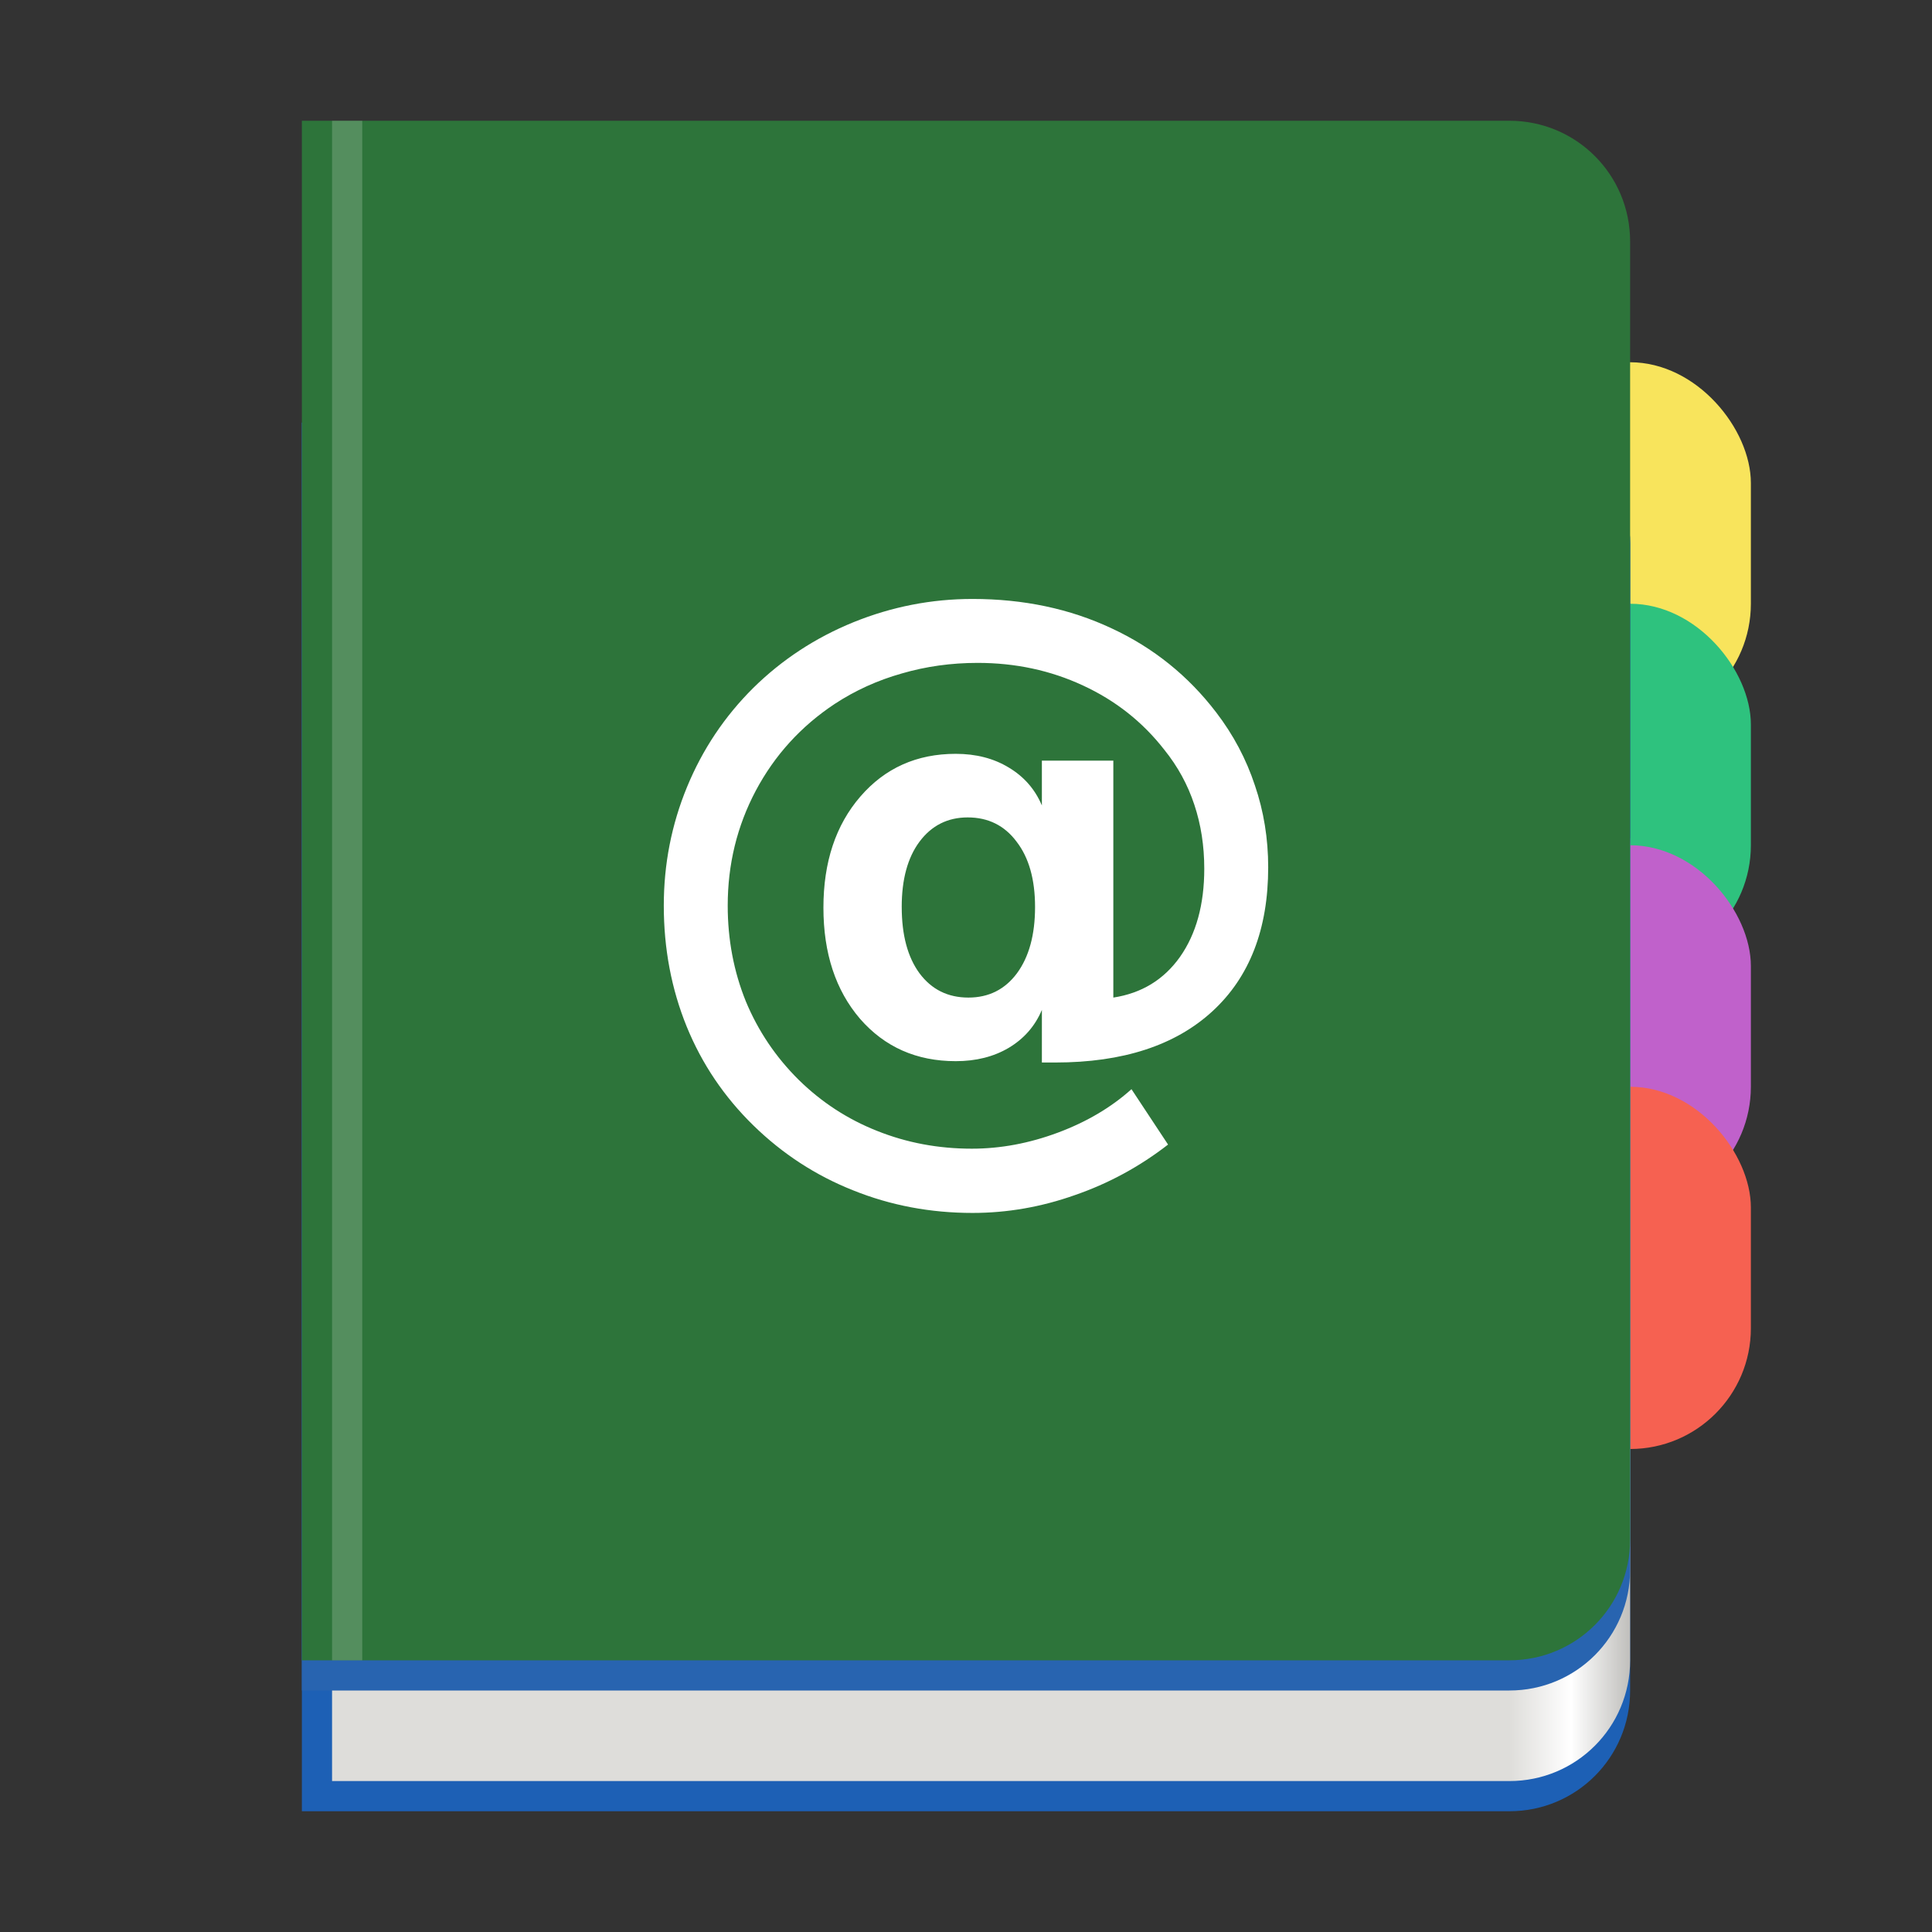 <?xml version="1.0" encoding="UTF-8" standalone="no"?>
<svg
   xmlns:dc="http://purl.org/dc/elements/1.1/"
   xmlns:cc="http://creativecommons.org/ns#"
   xmlns:rdf="http://www.w3.org/1999/02/22-rdf-syntax-ns#"
   xmlns:svg="http://www.w3.org/2000/svg"
   xmlns="http://www.w3.org/2000/svg"
   xmlns:xlink="http://www.w3.org/1999/xlink"
   viewBox="0 0 128 128"
   style="display:inline;enable-background:new"
   version="1.0"
   id="svg11300"
   height="128"
   width="128">
  <rect x="0" y="0" width="128" height="128" fill="#333333" stroke="none"/>
  <title
     id="title4162">Adwaita Icon Template</title>
  <defs
     id="defs3">
    <linearGradient
       id="linearGradient1458">
      <stop
         id="stop1452"
         offset="0"
         style="stop-color:#deddda;stop-opacity:1" />
      <stop
         style="stop-color:#ffffff;stop-opacity:1"
         offset="0.511"
         id="stop1454" />
      <stop
         id="stop1456"
         offset="1"
         style="stop-color:#c0bfbc;stop-opacity:1" />
    </linearGradient>
    <linearGradient
       gradientTransform="translate(0,640)"
       gradientUnits="userSpaceOnUse"
       y2="120"
       x2="416"
       y1="120"
       x1="384"
       id="linearGradient1053-2"
       xlink:href="#linearGradient1458" />
  </defs>
  <g
     transform="translate(0,-172)"
     style="display:inline"
     id="layer1">
    <g
       style="display:none"
       id="layer3">
      <circle
         style="display:inline;opacity:0.1;vector-effect:none;fill:none;fill-opacity:1;stroke:#000000;stroke-width:0.99;stroke-linecap:butt;stroke-linejoin:miter;stroke-miterlimit:4;stroke-dasharray:0.99, 0.99;stroke-dashoffset:0;stroke-opacity:1;marker:none;marker-start:none;marker-mid:none;marker-end:none;paint-order:normal;enable-background:new"
         id="circle2892"
         r="59.504"
         cy="236"
         cx="64" />
      <rect
         style="display:inline;opacity:0.1;vector-effect:none;fill:none;fill-opacity:1;stroke:#000000;stroke-width:0.99;stroke-linecap:butt;stroke-linejoin:miter;stroke-miterlimit:4;stroke-dasharray:0.99, 0.99;stroke-dashoffset:0;stroke-opacity:1;marker:none;marker-start:none;marker-mid:none;marker-end:none;paint-order:normal;enable-background:new"
         id="rect2894"
         width="87.01"
         height="111.01"
         x="20.495"
         y="180.495"
         rx="8.701"
         ry="7.929" />
      <rect
         style="display:inline;opacity:0.1;vector-effect:none;fill:none;fill-opacity:1;stroke:#000000;stroke-width:0.99;stroke-linecap:butt;stroke-linejoin:miter;stroke-miterlimit:4;stroke-dasharray:0.99, 0.99;stroke-dashoffset:0;stroke-opacity:1;marker:none;marker-start:none;marker-mid:none;marker-end:none;paint-order:normal;enable-background:new"
         id="rect2896"
         width="103.01"
         height="103.01"
         x="12.495"
         y="184.495"
         rx="7.924"
         ry="7.924" />
      <rect
         style="display:inline;opacity:0.1;vector-effect:none;fill:none;fill-opacity:1;stroke:#000000;stroke-width:0.99;stroke-linecap:butt;stroke-linejoin:miter;stroke-miterlimit:4;stroke-dasharray:0.99, 0.99;stroke-dashoffset:0;stroke-opacity:1;marker:none;marker-start:none;marker-mid:none;marker-end:none;paint-order:normal;enable-background:new"
         id="rect2898"
         width="111.01"
         height="87.01"
         x="8.495"
         y="200.495"
         rx="7.929"
         ry="8.701" />
      <path
         style="display:inline;fill:none;stroke:#55a263;stroke-width:2;stroke-linecap:butt;stroke-linejoin:miter;stroke-miterlimit:4;stroke-dasharray:none;stroke-opacity:1;enable-background:new"
         d="M 2.6203015e-5,289 H 128"
         id="path2900" />
    </g>
    <g
       style="display:inline"
       id="layer9">
      <g
         transform="translate(192.5,2.5)"
         id="g1308"
         style="display:inline;enable-background:new">
        <rect
           style="display:inline;opacity:1;fill:#f8e45c;fill-opacity:1;stroke:none;stroke-width:6;stroke-linecap:round;stroke-linejoin:miter;stroke-miterlimit:4;stroke-dasharray:none;stroke-dashoffset:0;stroke-opacity:1;marker:none;marker-start:none;marker-mid:none;marker-end:none;paint-order:normal;enable-background:new"
           id="rect1036-36"
           width="16"
           height="24"
           x="-92.5"
           y="193.5"
           rx="8"
           ry="8.003" />
        <rect
           style="display:inline;opacity:1;fill:#2ec27e;fill-opacity:1;stroke:none;stroke-width:6;stroke-linecap:round;stroke-linejoin:miter;stroke-miterlimit:4;stroke-dasharray:none;stroke-dashoffset:0;stroke-opacity:1;marker:none;marker-start:none;marker-mid:none;marker-end:none;paint-order:normal;enable-background:new"
           id="rect1036-3-7"
           width="16"
           height="24"
           x="-92.5"
           y="209.5"
           rx="8"
           ry="8.003" />
        <rect
           style="display:inline;opacity:1;fill:#c061cb;fill-opacity:1;stroke:none;stroke-width:6;stroke-linecap:round;stroke-linejoin:miter;stroke-miterlimit:4;stroke-dasharray:none;stroke-dashoffset:0;stroke-opacity:1;marker:none;marker-start:none;marker-mid:none;marker-end:none;paint-order:normal;enable-background:new"
           id="rect1036-3-3-5"
           width="16"
           height="24"
           x="-92.5"
           y="225.5"
           rx="8"
           ry="8.003" />
        <rect
           style="display:inline;opacity:1;fill:#f66151;fill-opacity:1;stroke:none;stroke-width:6;stroke-linecap:round;stroke-linejoin:miter;stroke-miterlimit:4;stroke-dasharray:none;stroke-dashoffset:0;stroke-opacity:1;marker:none;marker-start:none;marker-mid:none;marker-end:none;paint-order:normal;enable-background:new"
           id="rect1036-3-3-6-3"
           width="16"
           height="24"
           x="-92.5"
           y="241.5"
           rx="8"
           ry="8.003" />
        <g
           style="display:inline;enable-background:new"
           id="g1002"
           transform="matrix(0.25,0,0,0.25,-188.5,62.5)">
          <path
             id="rect954-3"
             d="m 64,540 v 368 h 320 c 17.728,0 32,-14.272 32,-32 V 572 c 0,-17.728 -14.272,-32 -32,-32 z"
             style="display:inline;opacity:1;fill:#1d60b5;fill-opacity:1;stroke:none;stroke-width:24;stroke-linecap:butt;stroke-linejoin:miter;stroke-miterlimit:4;stroke-dasharray:none;stroke-dashoffset:0;stroke-opacity:1;marker:none;marker-start:none;marker-mid:none;marker-end:none;paint-order:normal;enable-background:new" />
          <path
             id="rect954-3-6-1"
             d="m 72,620 v 280 h 312 c 17.728,0 32,-14.272 32,-32 V 652 c 0,-17.728 -14.272,-32 -32,-32 z"
             style="display:inline;opacity:1;fill:url(#linearGradient1053-2);fill-opacity:1;stroke:none;stroke-width:24;stroke-linecap:butt;stroke-linejoin:miter;stroke-miterlimit:4;stroke-dasharray:none;stroke-dashoffset:0;stroke-opacity:1;marker:none;marker-start:none;marker-mid:none;marker-end:none;paint-order:normal;enable-background:new" />
          <path
             id="rect954-3-2"
             d="m 64,540 v 336 h 320 c 17.728,0 32,-14.272 32,-32 V 572 c 0,-17.728 -14.272,-32 -32,-32 z"
             style="display:inline;opacity:1;fill:#2864b0;fill-opacity:1;stroke:none;stroke-width:24;stroke-linecap:butt;stroke-linejoin:miter;stroke-miterlimit:4;stroke-dasharray:none;stroke-dashoffset:0;stroke-opacity:1;marker:none;marker-start:none;marker-mid:none;marker-end:none;paint-order:normal;enable-background:new" />
          <path
             id="rect954-3-2-9-0-3"
             d="m 64,460 v 408 h 320 c 17.728,0 32,-14.272 32,-32 V 492 c 0,-17.728 -14.272,-32 -32,-32 z"
             style="display:inline;opacity:1;fill:#2d743a;fill-opacity:1;stroke:none;stroke-width:24;stroke-linecap:butt;stroke-linejoin:miter;stroke-miterlimit:4;stroke-dasharray:none;stroke-dashoffset:0;stroke-opacity:1;marker:none;marker-start:none;marker-mid:none;marker-end:none;paint-order:normal;enable-background:new" />
          <path
             style="display:inline;opacity:0.187;fill:#ffffff;fill-opacity:1;stroke:none;stroke-width:24;stroke-linecap:butt;stroke-linejoin:miter;stroke-miterlimit:4;stroke-dasharray:none;stroke-dashoffset:0;stroke-opacity:1;marker:none;marker-start:none;marker-mid:none;marker-end:none;paint-order:normal;enable-background:new"
             d="m 72,460 h 8 v 408 h -8 z"
             id="rect1366-2" />
        </g>
        <path
           d="m -132.758,229.59 q 0,2.786 1.178,4.394 1.2,1.608 3.239,1.608 2.016,0 3.216,-1.608 1.2,-1.631 1.2,-4.394 0,-2.741 -1.223,-4.326 -1.2,-1.608 -3.239,-1.608 -1.993,0 -3.194,1.608 -1.178,1.585 -1.178,4.326 z m 9.286,6.818 q -0.679,1.608 -2.197,2.514 -1.495,0.883 -3.511,0.883 -3.896,0 -6.342,-2.809 -2.424,-2.831 -2.424,-7.361 0,-4.53 2.446,-7.361 2.446,-2.831 6.319,-2.831 2.016,0 3.511,0.906 1.518,0.906 2.197,2.514 v -2.967 h 4.734 v 15.696 q 2.809,-0.43 4.417,-2.695 1.608,-2.288 1.608,-5.844 0,-2.265 -0.657,-4.235 -0.657,-1.993 -1.993,-3.647 -2.152,-2.763 -5.391,-4.258 -3.216,-1.495 -6.976,-1.495 -2.627,0 -5.028,0.702 -2.401,0.679 -4.439,2.016 -3.352,2.22 -5.232,5.753 -1.857,3.511 -1.857,7.61 0,3.375 1.2,6.342 1.223,2.944 3.511,5.209 2.265,2.22 5.187,3.375 2.944,1.178 6.274,1.178 2.854,0 5.708,-1.065 2.854,-1.065 4.87,-2.877 l 2.424,3.669 q -2.831,2.197 -6.183,3.352 -3.329,1.178 -6.772,1.178 -4.19,0 -7.905,-1.495 -3.715,-1.472 -6.614,-4.303 -2.899,-2.831 -4.417,-6.546 -1.518,-3.737 -1.518,-8.018 0,-4.122 1.54,-7.859 1.54,-3.737 4.394,-6.568 2.854,-2.809 6.636,-4.349 3.805,-1.54 7.882,-1.54 5.074,0 9.218,1.948 4.145,1.925 6.931,5.572 1.699,2.22 2.559,4.824 0.883,2.582 0.883,5.436 0,6.138 -3.692,9.535 -3.692,3.397 -10.419,3.397 h -0.883 z"
           style="font-style:normal;font-variant:normal;font-weight:bold;font-stretch:normal;font-size:185.545px;line-height:1.25;font-family:sans-serif;-inkscape-font-specification:'sans-serif Bold';letter-spacing:0px;word-spacing:0px;display:inline;opacity:1;fill:#ffffff;fill-opacity:1;stroke:none;stroke-width:0.25;enable-background:new"
           id="path882-5" />
      </g>
    </g>
  </g>
</svg>
